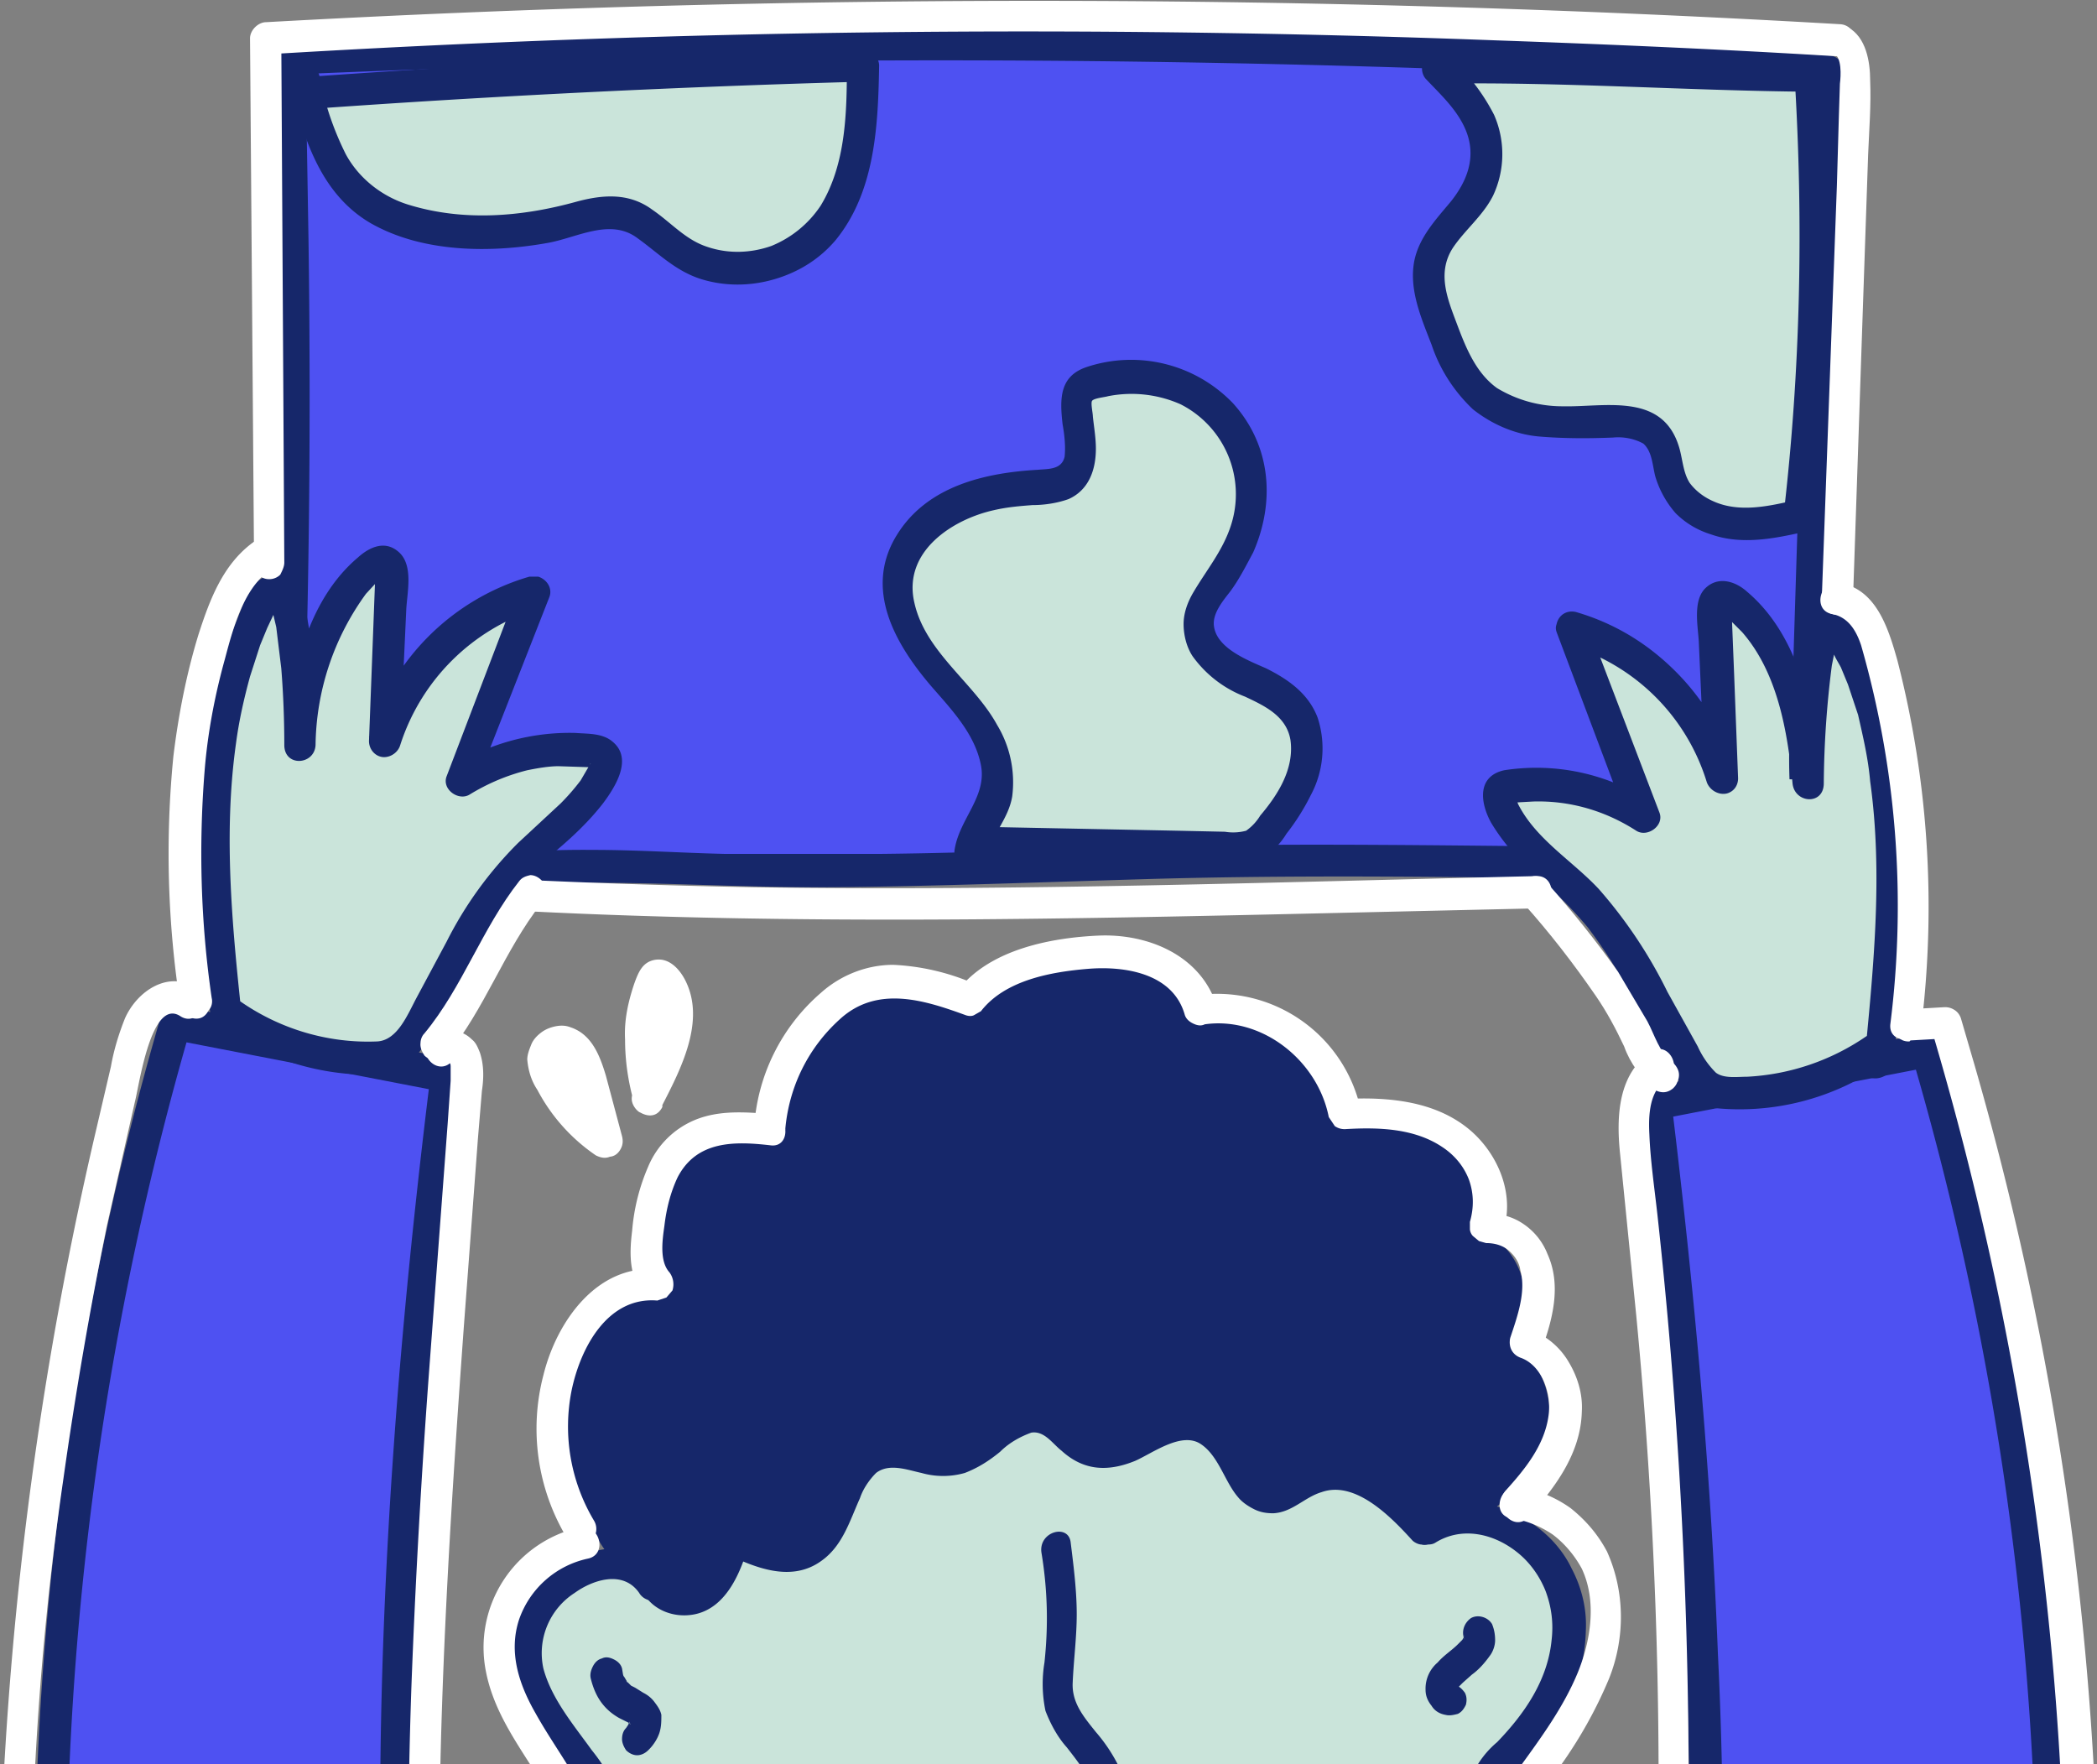 <svg xmlns="http://www.w3.org/2000/svg" id="Layer_2" data-name="Layer 2" viewBox="0 0 208 175">
  <rect x="0" y="0" width="208" height="175" fill="#808080" stroke="none"/>
  <defs>
    <clipPath id="clippath">
      <path d="M0 0h208v175H0z" class="cls-1"/>
    </clipPath>
    <style>
      .cls-1{fill:none}.cls-2{clip-path:url(#clippath)}.cls-3{fill:#fff}.cls-4{fill:#cae4da}.cls-5{fill:#16276a}.cls-6{fill:#4e51f2}
    </style>
  </defs>
  <g id="Layer_1-2" data-name="Layer 1">
    <g id="Mobil">
      <g id="Ekstra_illus" class="cls-2" data-name="Ekstra illus">
        <path d="M91.9 257c-.2-6.9-1.2-16.6-1.4-23.5A41.6 41.6 0 0 1 61.2 204c-2-7.7 2-16-.5-23.6-1.9-5.9-9.2-11.4-8.5-17.5s9.3-11 12.6-5.8a56.3 56.3 0 0 1 20.7-34.4c10.9-8 26-10.4 38.2-4.7s20.5 20.1 18.1 33.7c4.7-3 11.5.5 13.3 5.9s-.5 11.5-4.4 15.6c-1.2 1.3-2.6 2.5-3.2 4.1s-.2 3.8.1 5.7a45.3 45.3 0 0 1-32.6 50.4c.9 7.3 1.1 14.7.6 22L91.9 257Z" class="cls-4"/>
        <path d="M93.5 257c-.3-7.8-1.1-15.6-1.4-23.5 0-.4-.1-.7-.3-1s-.5-.5-.8-.6a39.8 39.8 0 0 1-27.6-26.2 27 27 0 0 1-.9-11.3c.4-3.9 1-7.9.4-11.8-.7-3.3-2.1-6.4-4.2-9-1.8-2.5-4-5.1-4.8-8.1A7.1 7.1 0 0 1 57 158c1.8-1.3 4.8-2.3 6.4 0 .4.7 1.4 1 2.1.6.4-.2.6-.6.7-1a52 52 0 0 1 26.4-37.3 37.4 37.4 0 0 1 22.8-3.2 30.8 30.8 0 0 1 24.8 35.1l.5.7c.2.2.5.3.8.3s.6 0 .9-.2c2.6-1.6 5.7-.9 8 .9 1.3 1 2.3 2.4 2.9 3.9.6 1.6.8 3.2.6 4.9-.4 4-2.7 7.3-5.4 10.1a9.3 9.3 0 0 0-3 4.7c-.5 2.2.1 4.3.4 6.5a44.2 44.2 0 0 1-12.4 36.8 40.1 40.1 0 0 1-19.2 11.1c-.3.1-.6.3-.8.6-.2.3-.3.6-.3 1 .9 7.3 1.1 14.7.6 22l1.6-1.6-23.8 1.6c-2 .1-2 3.4 0 3.2l23.8-1.6c.4 0 .8-.2 1.1-.5s.5-.7.5-1.1c.5-7.3.3-14.7-.6-22l-1 1.6a46 46 0 0 0 31.2-28.6 46 46 0 0 0 2.8-22c-.3-2.1-1.2-4.6-.4-6.7.7-1.9 2.7-3.1 3.9-4.7 2.7-3.2 4.3-7.2 4.4-11.4.1-2.1-.4-4.2-1.4-6.1-.9-1.9-2.4-3.5-4.1-4.6a10 10 0 0 0-10.8-.6l2.3 1.8a34 34 0 0 0-23.2-37.2 42.4 42.4 0 0 0-44.9 15.7 61.8 61.8 0 0 0-11.8 26.2l2.9-.4c-3.9-5.6-11.4-2.2-14.3 2.7-4 6.9 2.1 13 5.5 18.5 2.2 3.6 2.7 7.3 2.4 11.5-.3 4.4-1.2 8.8-.6 13.2 1 7.4 5.1 14.5 9.9 20a42.5 42.5 0 0 0 20.9 13l-1.1-1.6c.3 7.9 1.1 15.7 1.4 23.5.1 2.1 3.2 2.1 3.1 0v-.3Z" class="cls-5"/>
        <path d="M64.4 173.5c.4-.4.8-1 1-1.6s.2-1.2.2-1.8c-.1-.5-.4-.9-.7-1.3-.3-.4-.7-.7-1.1-.9l-.8-.5-.4-.2.1.1-.1-.1-.2-.2-.2-.2c.2.3-.2-.2 0 0l-.3-.5q-.1-.1 0 .1l-.1-.3-.1-.6c-.1-.4-.4-.7-.8-.9s-.8-.3-1.2-.1c-.4.1-.7.4-.9.8s-.3.8-.2 1.2c.2.8.5 1.6 1 2.3s1.1 1.2 1.8 1.6l.8.4.2.1c.2.1.2.2-.1 0l.3.3-.1-.2v.1s-.1-.4-.1-.1v-.1c.1-.4 0 .3 0 0s-.1.4 0 0l-.1.2-.2.3c-.3.3-.4.7-.4 1.1s.2.8.4 1.1c.3.3.7.5 1.1.5s.8-.2 1.1-.5l.1-.1Zm79.8-6.4c-.2 0-.3-.1.1.1l.1.1.1.1c-.1-.2.1.3.1.1v.1-.2c0-.2-.1.4 0 .1s-.2.3 0 0l.1-.2c.2-.3-.2.2 0 0l.4-.4.9-.8c.7-.5 1.3-1.2 1.8-1.9.3-.4.5-1 .5-1.5 0-.6-.1-1.1-.3-1.6-.4-.7-1.4-1-2.1-.6-.7.5-1 1.4-.6 2.2l-.1-.2v-.3s-.1.4 0 .1 0 0 0 .1l-.2.3c.2-.3.1-.1 0 0l-.4.4c-.6.6-1.4 1.1-2 1.8a3.4 3.4 0 0 0-1.2 2.7c0 .6.2 1.1.6 1.6.3.5.8.8 1.4.9.4.1.8 0 1.2-.1.4-.2.6-.5.8-.9.1-.4.1-.8-.1-1.2-.3-.4-.6-.7-1.1-.8ZM103.3 154c.6 3.6.7 7.2.3 10.9a13 13 0 0 0 .1 4.8c.5 1.3 1.2 2.6 2.1 3.6 1.8 2.3 3.8 4.9 3.3 8a5 5 0 0 1-.8 2c-.4.6-1 1.1-1.6 1.4l-1.9 1.1-1.2.7-.4.2c-.8.3-.7.8.3 1.5.4-2-2.6-2.9-3-.9-.1.4-.1.9.1 1.3.1.4.4.8.7 1.1s.7.5 1.2.5c.4.1.9 0 1.2-.2 1.7-.8 3.4-1.7 4.9-2.9a8.6 8.6 0 0 0 3.1-10.2c-.7-1.9-1.7-3.6-3-5.1-1.2-1.5-2.4-2.9-2.3-4.9.1-2.3.4-4.5.4-6.8s-.3-4.7-.6-7.1c-.2-1.9-3.2-1.1-2.9 1Z" class="cls-5"/>
        <path d="M37.7 317.5a85.5 85.5 0 0 1-17.9-34 311.5 311.5 0 0 1-2.4-181.9l26.9 5.2c-6 48.8-7.9 98.3 1.9 146.5 1.7 8.4 9.2 14.6 9.1 19-.6 15.3-15.4 33.8-17.6 45.2" class="cls-6"/>
        <path d="M38.8 316.3a88 88 0 0 1-18.2-35.6A310.5 310.5 0 0 1 18.9 102l-1.9 1.1 26.9 5.2-1.2-1.6c-4 32.3-6.2 64.9-4.3 97.4.9 16.3 2.9 32.5 6.1 48.5.6 3.1 1.7 6 3.2 8.7 1.3 2.4 2.9 4.5 4.3 6.9.5.8 1 1.7 1.3 2.6a7 7 0 0 1 .2 3.2c-.3 2.8-.9 5.5-1.9 8.1-2.2 6.5-5.4 12.6-8.6 18.6-2.7 5.1-5.7 10.5-6.8 16.2-.4 2 2.6 2.9 3 .9 1-5 3.5-9.6 5.8-14.1 2.8-5.5 5.8-11 8.1-16.8a52 52 0 0 0 2.8-8.7 19 19 0 0 0 .6-7.5 17 17 0 0 0-3-6c-1.7-2.4-3.1-5-4.4-7.6-1.5-3.2-2-6.7-2.6-10.1l-2-12.3a439.7 439.7 0 0 1-3.3-73.1c.7-18.4 2.4-36.7 4.6-55 0-.4-.1-.7-.3-1-.2-.3-.5-.5-.8-.6l-26.9-5.2c-.4-.1-.8 0-1.2.2s-.6.6-.7 1a312.3 312.3 0 0 0 .5 176.4c4.4 14.6 9.6 29.9 20.2 41 1.4 1.6 3.6-.6 2.2-2.1Z" class="cls-5"/>
        <path d="M170.7 320.1a85.5 85.5 0 0 0 17.9-34 311.5 311.5 0 0 0 2.4-181.9l-26.9 5.2c6 48.8 7.9 98.3-1.9 146.5-1.7 8.4-9.2 14.6-9.1 19 .5 15.3 15.4 33.8 17.6 45.2" class="cls-6"/>
        <path d="M171.8 321.2a89.5 89.5 0 0 0 18.6-35.6 310.6 310.6 0 0 0 12.2-132.7c-2-16.6-5.4-33.1-10.1-49.1-.1-.4-.4-.8-.8-1-.4-.2-.8-.3-1.2-.2l-26.8 5.2c-.3.1-.6.3-.8.6s-.3.6-.3 1c4 32.4 6.2 65.2 4.3 98-.5 8.1-1.2 16.3-2.2 24.4s-2.3 16.1-4 24.1c-1.3 5.7-5.2 9.8-7.8 14.9-2.3 4.6-.7 10.1.8 14.8 2.2 6.6 5.4 12.8 8.6 18.9 2.6 5.1 5.7 10.4 6.9 16.1.4 2 3.4 1.2 3-.9-1-5-3.5-9.7-5.8-14.2-2.8-5.5-5.8-10.9-8.1-16.7-1.1-2.7-2-5.5-2.7-8.3-.5-2.1-1.2-4.9-.5-7 .9-2.2 2.1-4.2 3.6-6.1 1.7-2.4 3.1-5 4.2-7.7 1.3-3.4 1.8-7.2 2.4-10.9.7-4 1.4-8 1.9-12.1a389 389 0 0 0 3.2-72.6c-.7-18.3-2.4-36.6-4.6-54.7l-1.1 1.6 26.9-5.2-2-1.2a307 307 0 0 1-.2 173.6c-4.3 14.5-9.2 29.8-19.9 40.8-1.4 1.5.8 3.8 2.2 2.3l.1-.1ZM65 156.4c-3.9-1.5-5.4-5.9-6.8-9.9-1.2-3.7-1.8-8-.1-11.5s6.1-5.9 9.5-4.1c-1.2-4.2-2-8.8-.1-12.7s7.8-5.6 10.4-2.1c.3-3.5 1.1-6.9 2.4-10.1 1.4-3.1 4-5.9 7.3-6.7s7.2.9 8.2 4.3c1.9-4.2 6.8-6 11.3-6.9 2.4-.5 5.1-.8 7.2.4s3.4 4.5 1.7 6.3c3.5-.2 7.2-.5 10.4 1.1s5.5 5.6 4.1 8.8c3.5-.5 7.1 0 10.3 1.5 1.8.7 3.2 2 4.1 3.7.4.9.5 1.8.3 2.8-.2.9-.7 1.8-1.5 2.4a5.4 5.4 0 0 1 5.7 4.1c.3 1.3.1 2.7-.5 3.9s-1.6 2.1-2.8 2.6c2.9-.4 5.6 2.3 6 5.3.2 3-1.1 6-3.4 8a27.7 27.7 0 0 1-7.6 4.5c-3-3.3-7.3-6.9-11.3-4.9-1.2.6-2.3 1.7-3.6 1.8-3.3.1-3.8-5.4-6.8-6.9-3.7-1.8-7.9 3.8-11.7 2.1-1.6-.7-2.5-2.6-4.2-3.2-3.2-1.1-5.7 3.4-9 4.1-2.5.5-5.2-1.3-7.6-.4-3.7 1.4-3.4 7.5-6.8 9.5-2.3 1.3-5.1.1-7.4-1.1-.6 2.1-1.3 4.3-3.1 5.5s-4.7 0-4.6-2.2" class="cls-5"/>
        <path d="M65.4 154.9c-2.2-.9-3.5-3.1-4.4-5.3a30.7 30.7 0 0 1-2.3-8c-.3-2.7.1-5.7 2-7.7 1.5-1.6 4-2.7 6.1-1.6.5.3 1.2.3 1.7-.1l.5-.8.1-.9c-1.1-3.7-2.3-9.1.4-12.4 1.7-2.1 5.3-3.3 7.3-.9l.7.4c.3.1.5.1.8 0l.7-.4.4-.7c.7-4.9 1.4-10.4 5.3-13.9.7-.7 1.6-1.2 2.5-1.5s1.9-.4 2.9-.3c.9.1 1.8.4 2.5 1s1.3 1.3 1.7 2.2c.4 1.2 2.2 1.7 2.9.4 1.8-3.8 5.9-5.2 9.6-6 2.1-.5 4.8-1.1 6.8 0 1.1.6 2.4 2.6 1.4 3.8-.8 1-.4 2.9 1.1 2.8 3.3-.2 7.1-.6 10 1.1 2.3 1.3 3.9 4.1 2.9 6.8-.5 1.3.9 2.1 1.9 2 3.3-.5 6.7.1 9.7 1.6 1.3.6 2.3 1.6 3 2.8.2.5.3 1.1.2 1.6s-.4 1-.8 1.4c-1.2.8-.9 3.1.8 3 .9-.1 1.9.1 2.7.6a4 4 0 0 1 1.6 2.3c.2.9 0 1.8-.4 2.6s-1.1 1.4-1.9 1.8c-.4.1-.7.4-.9.7s-.3.7-.2 1.1c0 .4.2.7.5 1s.6.4 1 .4c.8-.1 1.6 0 2.3.4s1.3 1 1.6 1.8c.4.8.5 1.7.5 2.7a6 6 0 0 1-.7 2.6c-1.9 3.8-5.9 5.5-9.4 7.2l1.9.2a18.2 18.2 0 0 0-8-5.7 7.7 7.7 0 0 0-4.5.1c-.8.3-1.5.7-2.2 1.2-.5.3-1.1.8-1.8.7-.8-.2-1.4-1.2-1.8-1.9a32 32 0 0 0-1.9-3.1c-.8-1-1.8-1.7-3-2s-2.4-.3-3.6.2c-1.2.5-2.5 1-3.6 1.6-1 .6-2.1.8-3.2.7-1.3-.3-2.1-1.8-3.2-2.5a6 6 0 0 0-1.8-.9c-.7-.2-1.3-.2-2-.1-2.7.5-4.3 2.9-6.7 3.9-1.3.6-2.7.1-4.1-.2a7.5 7.5 0 0 0-5.1.3c-2.5 1.3-3.3 4.1-4.4 6.6a5.8 5.8 0 0 1-2.1 2.8c-1.8 1-4.2-.2-5.9-1.1l-.7-.2-.7.1-.6.4-.3.6c-.4 1.5-1 3.7-2.4 4.5-.6.4-2.4.4-2.4-.6 0-2.1-3.2-2.1-3.1 0 .1 3 3 4.6 5.7 4 3.1-.7 4.5-4.2 5.3-7l-2.3 1c2.9 1.4 6.5 2.9 9.5.7 2.1-1.5 2.8-4 3.8-6.2.3-.9.9-1.8 1.6-2.5 1.3-1 3.1-.3 4.5 0 1.4.4 2.9.4 4.3 0 1.3-.5 2.4-1.2 3.5-2.1.9-.9 2-1.5 3.1-1.9 1.3-.2 2.1 1.1 3 1.8 2.2 2 4.6 2.1 7.3 1 1.8-.8 4.7-3 6.6-1.6 1.7 1.2 2.3 3.7 3.6 5.2.4.5 1 .9 1.6 1.2s1.2.4 1.9.4c1.9-.1 3.1-1.6 4.8-2.1 3.4-1.2 7 2.6 9 4.8.2.2.6.4.9.4.3.1.7 0 1-.2 4.8-2.1 10.1-5 11.5-10.7 1.1-4.8-2.1-10.6-7.3-10.1l.4 3.2a7.5 7.5 0 0 0 4.5-8.1 7.4 7.4 0 0 0-2.6-4.3c-1.4-1-3-1.5-4.7-1.4l.8 3c3.8-2.7 2.5-7.8-.7-10.3-3.9-3-9.1-3.8-13.8-3.1l1.9 2c1.4-3.6-.5-7.5-3.4-9.8-3.6-2.7-8.4-2.5-12.5-2.2l1.1 2.8a5.7 5.7 0 0 0-.1-7.2c-2-2.6-5.2-3-8.2-2.6-5.4.7-11.8 2.6-14.4 8l2.9.4c-1.9-5.5-8.4-7-13-4.2-5.7 3.5-7.1 10.5-8 16.7l2.6-.7c-2.9-3.6-8.4-2.5-11.3.4-4.2 4.1-3 10.9-1.6 16l2.3-1.8a8 8 0 0 0-8.9 1.3 11.4 11.4 0 0 0-3.9 9.4c.2 3.7 1.1 7.3 2.6 10.7 1.3 3.2 3.3 5.8 6.4 7.1 1.9 1.2 2.7-1.9.8-2.6Z" class="cls-5"/>
        <path d="M28 87.3c1.2-27.1 1.5-54.3.8-81.5 50.8-2.4 101.7-1.9 152.5 1.3l-2.4 78.3c-15.7.3-31.4-.1-47.1-.1-19.4-.1-38.7 1.3-58.2 1-6.4-.1-14.6-.7-21-.3-8.9.6-16.6 1.4-24.6 1.3" class="cls-6"/>
        <path d="M29.6 87.3c1-21.2 1.3-42.3 1-63.5l-.3-18-1.5 1.6A1471.7 1471.7 0 0 1 147.9 7c11.1.5 22.3 1 33.4 1.8l-1.6-1.6-1.9 60.9-.5 17.4 1.6-1.6c-20.4.4-40.7-.4-61.2 0-10.2.2-20.4.7-30.6.8H72c-4.4-.1-8.8-.4-13.2-.4-10.3-.1-20.5 1.5-30.8 1.4-.4 0-.8.2-1.1.5-.6.6-.6 1.6 0 2.3.3.3.7.5 1.1.5 9.2 0 18.3-1.2 27.5-1.4s18.3.5 27.5.4c10.2-.1 20.4-.5 30.6-.8s20.6-.3 30.9-.2c11.5.1 23 .2 34.5 0 .4 0 .8-.2 1.1-.5s.5-.7.5-1.1l1.9-60.9.5-17.4c0-.4-.2-.8-.5-1.1s-.7-.5-1.1-.5A1310.4 1310.4 0 0 0 62.3 3c-11.1.3-22.3.6-33.4 1.2-.4 0-.8.2-1.1.5-.3.3-.5.7-.5 1.1.6 21.2.5 42.3-.1 63.5l-.7 18c-.1 2 2.9 2 3.1 0Z" class="cls-5"/>
        <path d="M22.5 101.9c-1.5-14.2-2.8-29.3 3.4-42.1.3-.5.6-1.1 1.2-1.2.9-.2 1.5 1.1 1.7 2 .8 4.3 1.1 8.8 1 13.2.5-6.4 2-13.1 6.7-17.4.6-.6 1.7-1.1 2.2-.3.2.3.2.7.2 1.1l-.7 16.3c1.1-3.5 3-6.7 5.6-9.3a21 21 0 0 1 9.2-5.4l-7.1 18.6c3.9-2.5 8.6-3.5 13.2-2.9.4 0 .7.2 1 .5l.2.8-.2.7c-1.7 3.9-5.6 6.2-8.5 9.3-4.6 4.8-7 11.5-10.7 17.1-.4.7-1 1.3-1.7 1.8-.6.2-1.2.4-1.8.4-5.1.2-10.2-1.3-14.4-4.2" class="cls-4"/>
        <path d="M24.1 101.9c-1-9.3-2-18.8-.7-28.1.3-2.3.8-4.5 1.4-6.7l1-3.1.7-1.7.8-1.7c.3-.3.2-.5-.4-.4l.1.3.4 1.7.5 4.1c.2 2.5.3 5.1.3 7.6 0 2.2 3 2 3.1 0a26 26 0 0 1 5-15l1.2-1.3c.4-.5.8 0 .1-.5s-.4.1-.4.6L37 63l-.4 10.5c0 .9.7 1.6 1.5 1.6.7 0 1.4-.5 1.6-1.2a20.8 20.8 0 0 1 13.6-13.5l-1.9-2L44.3 77c-.5 1.3 1.2 2.5 2.3 1.8 1.8-1.1 3.7-1.9 5.7-2.4 1-.2 2.1-.4 3.1-.4l3.1.1c1-.2-.3 0 .1-.4l-.3.5-.7 1.2a22 22 0 0 1-2 2.3l-4.2 3.9a37.8 37.8 0 0 0-7.1 9.8l-3 5.6c-.9 1.7-1.9 4.2-3.9 4.3-4.8.2-9.6-1.2-13.6-4-1.7-1.1-3.2 1.6-1.6 2.8 4.2 2.9 9.3 4.5 14.4 4.5 1.2.1 2.4-.2 3.4-.7 1-.7 1.8-1.7 2.4-2.8 1.4-2.1 2.6-4.5 3.8-6.8 2.2-4.4 5.1-8.4 8.7-11.7 1.8-1.5 3.5-3.1 4.9-4.9 1.2-1.6 3-4.4 1-6.1-1-.9-2.5-.8-3.7-.9A22 22 0 0 0 44.9 76l2.3 1.8 7.3-18.6c.3-.8-.2-1.7-1.1-2h-.9a23.4 23.4 0 0 0-15.9 15.9l3.1.4.6-13.1c.1-1.7.7-4.3-.7-5.6s-3-.5-4.1.5c-5.2 4.4-6.7 12-7.3 18.6h3.1c0-2.4 0-4.8-.2-7.1-.1-2.3-.4-4.6-.9-6.8-.5-1.7-1.7-3.2-3.5-2.9s-2.6 2.9-3.2 4.4c-3.3 8-4 16.8-3.7 25.4.2 5 .7 10 1.2 15.1.2 2 3.3 2.1 3.1-.1Z" class="cls-5"/>
        <path d="M186.2 105.4c1.5-14.2 2.8-29.3-3.4-42.1-.2-.5-.6-1.1-1.1-1.2-1-.2-1.5 1.1-1.7 2-.7 4.4-1.1 8.8-1 13.2-.5-6.4-2-13.2-6.7-17.4-.6-.6-1.7-1.1-2.2-.3-.2.3-.2.7-.2 1.1l.7 16.3c-1.1-3.5-3-6.7-5.6-9.3a21 21 0 0 0-9.2-5.4l7.1 18.6a19.8 19.8 0 0 0-13.2-2.9c-.4 0-.7.2-1 .5a1 1 0 0 0-.1.8l.2.7c1.7 3.9 5.5 6.2 8.4 9.3 4.6 4.8 7 11.5 10.7 17.1.4.7 1 1.3 1.7 1.8a4 4 0 0 0 1.8.4c5.1.2 10.2-1.3 14.4-4.2" class="cls-4"/>
        <path d="M187.8 105.4c.9-8.7 1.8-17.5.9-26.2-.4-4.3-1.3-8.5-2.7-12.5-.6-1.7-1.3-4.1-2.6-5.4-.3-.3-.7-.5-1.1-.6l-1.2-.1c-.4.1-.8.2-1.1.5l-.8.9a9 9 0 0 0-.9 3.2l-.5 4c-.3 2.7-.4 5.4-.3 8.1h3.1c-.6-6.6-2.1-14.2-7.3-18.6-1.1-1-2.8-1.6-4.1-.4s-.8 3.7-.7 5.3l.6 13.4 3.1-.4c-1.2-3.8-3.2-7.2-6-10s-6.1-4.8-9.9-5.9c-.9-.2-1.7.3-1.9 1.2-.1.3-.1.5 0 .8l7 18.6 2.3-1.8a20.8 20.8 0 0 0-14.5-3.1c-2.7.6-2.4 3.2-1.3 5.2 1.2 2 2.8 3.8 4.6 5.4 1.8 1.5 3.5 3.2 5 5 1.5 2 2.9 4.1 4 6.3l3.6 6.6c1.3 2.2 2.4 4.5 4.9 5a24.8 24.8 0 0 0 16.7-4.3c1.7-1.1.1-3.9-1.6-2.8a22.9 22.9 0 0 1-11.8 4c-1 0-2.3.2-3.1-.4a8.7 8.7 0 0 1-1.8-2.6l-3-5.4a46.5 46.5 0 0 0-6.8-10.2c-2.6-2.8-6.2-4.9-8-8.4-.1-.2-.1-.4-.3-.5-.1-.3-.2-.2-.3.3h.3l1.8-.1c3.6-.1 7.1.9 10.2 2.9 1.1.7 2.8-.5 2.3-1.8L157.5 62l-1.9 2a20.4 20.4 0 0 1 13.7 13.6c.3.8 1.2 1.3 2 1.1.7-.2 1.1-.8 1.1-1.5l-.4-10.5-.2-5v-1.2l-.8.6.4.2 1.4 1.4c3.5 4 4.5 9.8 5 15 .2 2 3.1 2.2 3.1 0a96.5 96.5 0 0 1 .8-11.7l.3-1.5.2-.4c-.5 0-.6.1-.4.4 0 .4.6 1.3.8 1.7l.7 1.7 1 3c.5 2.2 1 4.3 1.2 6.6 1.3 9.3.3 18.8-.6 28.1-.5 1.9 2.7 1.8 2.9-.2Z" class="cls-5"/>
        <path d="M64.2 109.2a18 18 0 0 1 .3-11.5c.2-.3.4-.7.8-.7l.4.1.3.3c1.3 1.5 1.3 3.7.8 5.6-.6 2.1-1.5 4.2-2.6 6.2Z" class="cls-3"/>
        <path d="M65.7 108.7c-.5-1.7-.8-3.6-.8-5.4l.1-1.5.1-.6c.1-.2 0-.2 0-.1l.1-.4.3-1.4.2-.6c.1-.2.1-.2 0-.1l.1-.3.1-.3-.1.1c-1.1-.3-1.3-.3-1 .1l.1.1.5 1.1v2.3a25 25 0 0 1-2.5 6.4c-.2.4-.3.8-.2 1.2.1.4.4.8.7 1 .4.2.8.3 1.2.2.4-.1.8-.4 1-.7 1.9-3.7 4.5-8.6 2.3-12.7-.6-1.1-1.6-2.1-2.9-1.9s-1.7 1.3-2.1 2.4c-.6 1.8-1 3.6-.9 5.5 0 2.1.3 4.2.9 6.3.1.4.4.8.7 1 .4.2.8.3 1.2.2.4-.1.7-.4.9-.8v-1.1Zm-6.3 4.2a15.7 15.7 0 0 1-5.6-6.6l-.4-1.1c-.1-.4 0-.7.1-1.1.2-.4.5-.7.8-.9.4-.2.8-.2 1.2-.1.4.1.8.3 1.1.6l.8 1c.4.7.7 1.5.8 2.4l1.5 5.9" class="cls-3"/>
        <path d="m60.2 111.5-.8-.6-.2-.1-.4-.3-1.4-1.5-.3-.4-.1-.2-.1-.1c.1.1 0-.1 0-.1l-.2-.2-.3-.4-1-1.8-.1-.3c.1.2 0-.1 0 0l-.1-.4v-.2c.1-.2-.2.2 0 0l.1-.1c.2-.1-.2 0 .1 0h.2-.1l.3.1.2.1.2.1.2.2.3.5.1.2c-.1-.1 0 .1 0 .1l.2.5.3 1.2 1.5 5.7c.1.4.4.8.7 1 .4.2.8.3 1.2.2.4-.1.7-.4.9-.8s.2-.8.1-1.2l-1.6-6c-.6-2-1.4-4.1-3.5-4.8-.5-.2-1-.2-1.5-.1s-1 .3-1.4.6-.8.7-1 1.2-.4 1-.4 1.5c.1 1.1.4 2.1 1 3a18 18 0 0 0 5.8 6.5c.4.2.8.3 1.2.2.4-.1.8-.4 1-.8.2-.4.3-.8.2-1.2-.1-.4-.4-.8-.7-1l-.6-.3Z" class="cls-3"/>
        <path d="M142.5 6.6c1.9 2 2.6 2.5 3.9 4.8a7.7 7.7 0 0 1 0 7.5c-1.4 2.5-4.1 4.2-4.7 7-.4 1.9.2 3.9.9 5.7 1 2.7 2 5.5 4.1 7.4 3.1 2.8 7.8 2.9 12 2.7 2-.1 4.4-.1 5.6 1.5.9 1.2.9 2.9 1.4 4.4a7 7 0 0 0 2.3 2.8c1 .7 2.1 1.1 3.4 1.3 2.4.2 4.8 0 7.2-.7 1.6-14.5 2-29.1 1-43.7-12 0-24.5-.9-37.1-.7" class="cls-4"/>
        <path d="M141.4 7.8c1.5 1.6 3.3 3.2 4.1 5.4.9 2.5 0 4.8-1.6 6.8-1.5 1.8-3.1 3.5-3.6 5.8-.6 2.9.7 5.8 1.7 8.4.8 2.4 2.2 4.6 4.1 6.4 1.9 1.5 4.2 2.5 6.6 2.7 2.4.2 4.9.2 7.3.1 1-.1 2.1.1 3 .6.9.8.9 2.2 1.2 3.3a9.8 9.8 0 0 0 2 3.6c1 1 2.2 1.7 3.5 2.1 3.1 1.1 6.4.4 9.5-.3.3-.1.6-.3.8-.6a245.3 245.3 0 0 0 1.3-44.7c0-.4-.2-.8-.5-1.1s-.7-.5-1.1-.5c-12.3 0-24.7-.9-37-.8-.4 0-.8.2-1.1.5-.7.7-.7 1.7-.2 2.3.4.4.8.5 1.2.5 12.3-.2 24.7.7 37 .8L178 7.5c.9 14.6.6 29.2-1.1 43.7l1.2-1.6c-2.6.6-5.6 1.3-8.2.1-.9-.4-1.7-1-2.3-1.8-.7-1.1-.7-2.5-1.1-3.7-1.7-5.3-7.4-3.8-11.5-3.9-2.3 0-4.5-.6-6.5-1.8-2.1-1.5-3.1-4-4-6.4s-2-5-.4-7.5c1.2-1.8 3-3.2 4-5.2a9.7 9.7 0 0 0 .1-8 19.7 19.7 0 0 0-4.5-5.8c-.3-.3-.7-.4-1.1-.4s-.8.2-1.1.5c-.6.6-.6 1.6 0 2.2l-.1-.1Z" class="cls-5"/>
        <path d="M96.2 85c.3-1.9 1.7-3.4 2.4-5.2 1.4-3.9-1.2-8-3.9-11.1s-5.9-6.4-5.7-10.6a9.4 9.4 0 0 1 5.2-7.5c2.8-1.4 6-2.1 9.1-2.1.9 0 1.8-.2 2.5-.6 2.2-1.4 1-4.9.9-7.5-.1-.5.1-1 .4-1.5.3-.3.7-.5 1.1-.6 3.6-1.2 7.5-.7 10.7 1.3 1.6 1 2.9 2.4 3.8 4.1.9 1.7 1.4 3.6 1.4 5.5 0 3.3-1.6 6.4-3.5 9.1a9 9 0 0 0-1.8 3.8c-.1 2.4 2 4.2 4 5.2s4.4 1.8 5.7 3.8c.6.9.9 1.9 1 3s-.1 2.2-.4 3.2c-.8 2-1.9 3.9-3.3 5.5a3.7 3.7 0 0 1-3.8 1.8l-25.2-.4" class="cls-4"/>
        <path d="M97.7 85.4c.4-2.3 2.3-4 2.7-6.4a11 11 0 0 0-1.5-7.1c-2.3-4.2-7.1-7.2-8.2-12.1-1.2-5.1 3.8-8.3 7.9-9.2 1.3-.3 2.5-.4 3.8-.5 1.2 0 2.5-.2 3.6-.6 2-.9 2.7-2.9 2.7-5 0-1.1-.2-2.2-.3-3.2 0-.3-.2-1.2-.1-1.5s1.3-.4 1.6-.5a12 12 0 0 1 7.2.8 10 10 0 0 1 5 12c-.8 2.5-2.4 4.4-3.7 6.6-.6 1-1 2.1-1 3.2s.3 2.3.9 3.2c1.3 1.8 3.1 3.2 5.2 4 1.9.9 4.1 1.9 4.5 4.3.4 2.9-1.3 5.5-3 7.5a5 5 0 0 1-1.4 1.5 5 5 0 0 1-2.1.1l-4.6-.1-20-.4c-.4 0-.8.2-1.1.5-.6.6-.6 1.6 0 2.3.3.3.7.5 1.1.5l19.6.3 4.6.1c1.4.2 2.7 0 4-.5 1-.6 1.9-1.5 2.5-2.5a22 22 0 0 0 2.4-3.8 9.8 9.8 0 0 0 .7-7.7c-.9-2.4-2.9-3.8-5.1-4.9-1.8-.8-5-2-5.2-4.3-.1-1.2.9-2.4 1.6-3.3.9-1.2 1.6-2.6 2.3-3.9 2.2-5 1.8-10.6-2-14.8a14 14 0 0 0-14.5-3.6c-2.7.9-2.7 3.1-2.4 5.7.2 1.1.3 2.2.2 3.2-.3 1.3-1.6 1.2-2.7 1.3-5.2.3-10.9 1.6-13.9 6.4-3.4 5.4-.2 10.9 3.4 15.1 2 2.3 4.3 4.7 4.9 7.8s-2.1 5.3-2.6 8.3c-.4 2.3 2.6 3.2 3 1.2Z" class="cls-5"/>
        <path d="M32.6 314.9a242.8 242.8 0 0 1-26.3-79.4 308 308 0 0 1 0-88.9 421 421 0 0 1 4.3-25l2.8-12.4c.4-1.5 1.6-10.3 4.5-8.4 1.7 1.1 3.3-1.7 1.6-2.8-2.8-1.8-5.9.3-7.1 3-.6 1.5-1.1 3.1-1.4 4.8l-1.4 6A367.4 367.4 0 0 0 .1 182c-1 30 2.3 60.3 10.9 89.1A225.2 225.2 0 0 0 30.2 317c.3.3.7.4 1.2.3l.6-.2.5-.4.3-.6v-.6l-.2-.6Z" class="cls-3"/>
        <path d="M21 99c-1.1-7.5-1.3-15.1-.7-22.6.3-3.7 1-7.4 2-11 .8-3 1.8-6.9 4.4-8.8 1.7-1.2.1-4-1.6-2.8-3 2.2-4.3 5.7-5.4 9.1-1.2 3.9-2 8-2.5 12.1a98 98 0 0 0 .7 24.8c.1.4.4.8.7 1 .4.2.8.3 1.2.2s.7-.4.9-.8c.3-.3.4-.8.3-1.2Z" class="cls-3"/>
        <path d="m28.2 55.8-.3-52-1.6 1.6a1242.7 1242.7 0 0 1 122-1.4c11.4.4 22.8.9 34.2 1.6 2 .1 2-3.1 0-3.2a1376.5 1376.5 0 0 0-156.1-.2c-.4 0-.8.2-1.1.5-.3.3-.5.7-.5 1.1l.4 52c0 .4.1.8.4 1.2.6.6 1.6.6 2.2 0 .2-.4.4-.8.4-1.2Z" class="cls-3"/>
        <path d="M181.9 5.3c.8.4.7 2.2.6 3l-.1 3.1-.2 7-.5 13.6-1 27.4c-.1 2.1 3.1 2.1 3.1 0l1-29.5.5-14.6c.1-2.4.3-4.9.2-7.3 0-1.9-.4-4.3-2.2-5.3s-3.3 1.7-1.4 2.6Z" class="cls-3"/>
        <path d="M181.7 60.9c1.6.3 2.4 1.6 2.9 3.1a93.6 93.6 0 0 1 2.9 37.6c-.2 2 2.9 2 3.1 0a98 98 0 0 0-2.4-36.1c-.9-3.2-2.1-7.1-5.8-7.7-1.8-.4-2.7 2.7-.7 3.1Z" class="cls-3"/>
        <path d="m189.5 103.2 3.5-.2-1.5-1.2a320.3 320.3 0 0 1 11.4 127 256 256 0 0 1-8.9 43.3 210.2 210.2 0 0 1-16.6 40.2l-2.7 4.8c-.4.8-.2 1.7.6 2.2.4.2.8.3 1.2.2.4-.1.8-.4 1-.8a203.7 203.7 0 0 0 17.9-40.2c4.6-14.2 7.9-28.7 9.9-43.5a314.2 314.2 0 0 0-9.4-129.2l-1.4-4.8c-.1-.3-.3-.6-.6-.8s-.6-.3-1-.3l-3.5.2c-2 .1-2 3.3 0 3.2l.1-.1ZM52.6 90.4c26 1.3 52 .8 78 .2l21.8-.5c2 0 2-3.3 0-3.2-25.9.6-51.8 1.5-77.7 1.1a808 808 0 0 1-22-.7c-2-.2-2 3-.1 3.1Z" class="cls-3"/>
        <path d="M151.1 89.6c2.6 2.9 5 6 7.2 9.2 1.1 1.6 2 3.3 2.8 5 .6 1.7 1.7 3.1 3 4.3.4.2.8.3 1.2.2s.8-.4 1-.8c.2-.4.3-.8.2-1.2s-.4-.8-.7-1c-1.2-.9-1.7-2.7-2.4-4l-2.9-4.9c-2.2-3.1-4.6-6.1-7.2-9-1.3-1.5-3.5.7-2.2 2.2Zm-99.6-2.2c-3.7 4.7-5.6 10.5-9.4 15.1-.3.3-.4.7-.4 1.1s.2.8.4 1.1c.6.6 1.6.6 2.2 0 3.8-4.6 5.7-10.4 9.4-15.1.6-.7.6-1.6 0-2.3-.3-.3-.7-.5-1.1-.5-.4.1-.8.2-1.1.6Z" class="cls-3"/>
        <path d="M44.8 105.3c-.3.3-.1 0-.1.5v1.4l-.3 4.3-.6 8-1.2 16c-.8 10.7-1.4 21.3-1.8 32-.7 20.6-.3 41.2 2.5 61.6 1.6 11.3 4 22.6 7.3 33.5.3.8 1.2 1.2 2 .9.7-.3 1.1-1 1-1.7a242.3 242.3 0 0 1-9.8-63.4c-.8-22.2.6-44.5 2.2-66.7l1.4-18.7.4-4.8c.2-1.3.2-2.6-.2-3.8-.2-.5-.4-1-.8-1.3-.4-.4-.8-.6-1.3-.8H44c-.5.1-1 .4-1.3.7-1.5 1.5.7 3.8 2.1 2.3Zm119-1c-3.3 2.2-3.5 6.4-3.1 10.2l1.6 16a481.1 481.1 0 0 1-2.7 114.7c-.8 5.6-1.6 11.3-4.2 16.3-1 1.8 1.7 3.5 2.7 1.6 2.3-4.3 3.3-9 4-13.8a423 423 0 0 0 4.8-47.4 519.2 519.2 0 0 0-2.5-81.4c-.3-2.7-.7-5.4-.8-8-.1-1.9 0-4.3 1.7-5.4s.2-3.9-1.5-2.8Z" class="cls-3"/>
        <path d="M117.6 236.9c3.8-.2 7.1-2 10.3-4a55.4 55.4 0 0 0 20.3-22.6c3.3-7 5-14.6 5-22.3 0-2.1-.2-4.1-.4-6.1l-.4-2.9c0-.9.8-1.7 1.3-2.4 2.4-3.1 4.4-6.5 5.9-10.1 1.6-4 1.6-8.6-.2-12.6-.9-1.7-2.1-3.1-3.6-4.3a12 12 0 0 0-5.1-2.1c-2-.3-2.8 2.8-.8 3.1 1.5.2 2.9.8 4.1 1.6 1.2.9 2.2 2.1 2.9 3.4 1.5 3.2.9 7.1-.4 10.3-1.4 3.4-3.6 6.4-5.7 9.3a5.6 5.6 0 0 0-1.3 4.3c.2 2 .6 3.9.7 5.9a50.1 50.1 0 0 1-22.1 43.5c-3.1 2.1-6.6 4.5-10.4 4.7-2.1.2-2.1 3.5-.1 3.3Zm-29-2.7a41.6 41.6 0 0 1-26.8-24.8c-1.3-3.4-2-7-2.1-10.7-.1-3.8.5-7.6.4-11.5 0-3.3-.8-6.5-2.3-9.5-1.4-2.7-3.2-5.1-4.7-7.8-1.6-2.8-2.7-6-1.6-9.3a9.3 9.3 0 0 1 6.8-6c2-.4 1.2-3.5-.8-3.1a12.2 12.2 0 0 0-9.3 14.3c1.3 6.7 7.1 11.2 8.5 17.8.8 4.1.1 8.3-.1 12.4a36 36 0 0 0 1.3 11.3 43.7 43.7 0 0 0 29.8 29.8c.4.1.8 0 1.1-.2.4-.2.6-.6.7-1 .1-.4.1-.8-.1-1.2l-.8-.5Z" class="cls-3"/>
        <path d="M151.6 150.5c2.6-2.9 5.2-6.3 5.3-10.5.1-1.7-.4-3.4-1.3-4.9a7.4 7.4 0 0 0-3.8-3.2l1.1 2c1.1-3 2-6.4.6-9.5a6.4 6.4 0 0 0-2.4-3 5.8 5.8 0 0 0-3.6-1l1.5 2c1.4-3.8-.4-8-3.3-10.4-3.4-2.8-8-3.2-12.2-3l1.5 1.2a14.6 14.6 0 0 0-16.2-11.5l1.9 1.1c-1.6-5.1-6.9-7.2-11.7-7-4.6.2-10.6 1.3-13.8 5.2l1.5-.4a22.8 22.8 0 0 0-8.1-1.9c-2.6 0-5.2 1-7.2 2.8a19.2 19.2 0 0 0-6.6 13.4c-.1 2.1 3 2 3.1 0 .4-4.2 2.3-8 5.4-10.8 3.7-3.4 8.4-1.9 12.5-.4.3.1.6.1.8 0l.7-.4c2.4-3.1 7-3.9 10.6-4.2s8.4.4 9.6 4.5c.1.4.4.7.8.9.4.2.8.3 1.2.1 5.7-.8 11.2 3.6 12.3 9.2l.6.9c.3.2.6.3 1 .3 3.3-.2 6.9-.1 9.7 1.8 1.2.8 2.1 1.9 2.6 3.2.5 1.4.5 2.8.1 4.2v.7c0 .2.1.5.3.7l.6.5.7.2c.8 0 1.6.2 2.2.7.6.5 1.1 1.2 1.2 2 .6 2.1-.3 4.6-1 6.7-.2.9.2 1.7 1.1 2 2.1.8 3 3.6 2.7 5.7-.4 3-2.4 5.4-4.3 7.5-1.3 1.8.9 4.1 2.3 2.6Z" class="cls-3"/>
        <path d="M76.4 110.5c-2.5-.2-5.1-.4-7.5.6a8.6 8.6 0 0 0-4.6 4.6 20 20 0 0 0-1.6 6.4c-.3 2.4-.3 4.8 1.4 6.6l1.1-2.8c-6-.5-10 5.2-11.3 10.5a21 21 0 0 0 2.3 16.1c.4.7 1.4 1 2.2.5.7-.4 1-1.4.5-2.2a18.2 18.2 0 0 1-2.2-12.9c.9-4.3 3.6-9.3 8.5-8.9l.9-.3.6-.7a2 2 0 0 0-.3-1.8c-1-1.1-.7-3.2-.5-4.6.2-1.7.6-3.3 1.3-4.8 1.9-3.7 5.7-3.6 9.2-3.2 2 .3 2-2.9 0-3.1Z" class="cls-3"/>
        <path d="M30.3 8c1.1 4.2 2.2 8.7 5.5 11.5 2.1 1.7 4.7 2.8 7.4 3.1 4.5.8 9.2.6 13.7-.7 1.7-.5 3.5-1.1 5.2-.7s3.2 2.2 4.8 3.3a11.2 11.2 0 0 0 14.2-1c4.2-4.2 4.6-11 4.7-17-18.2.5-36.5 1.4-54.7 2.7" class="cls-4"/>
        <path d="M28.8 8.4c1.3 5.3 3 10.8 7.9 13.7 5.2 3 12 3 17.6 2 2.9-.5 6.2-2.5 8.9-.5 2.1 1.5 3.8 3.3 6.4 4.1 2.3.7 4.8.7 7.2 0 2.4-.7 4.5-2 6.1-3.9 3.9-4.8 4.2-11.3 4.3-17.3 0-.4-.2-.8-.5-1.1s-.7-.5-1.1-.5c-18.3.5-36.5 1.4-54.7 2.7-2 .1-2 3.4 0 3.2 18.2-1.3 36.5-2.2 54.7-2.7L84 6.5c0 4.7-.1 9.8-2.6 13.9a10.7 10.7 0 0 1-4.9 4c-2 .7-4.2.8-6.3.1-2.2-.7-3.6-2.4-5.5-3.7-2.3-1.7-4.9-1.5-7.5-.8-5.4 1.5-11.2 2-16.7.3-2.6-.8-4.9-2.6-6.2-5-1.2-2.4-2.1-5-2.6-7.7-.4-2-3.5-1.1-2.9.8Z" class="cls-5"/>
      </g>
    </g>
  </g>
</svg>
